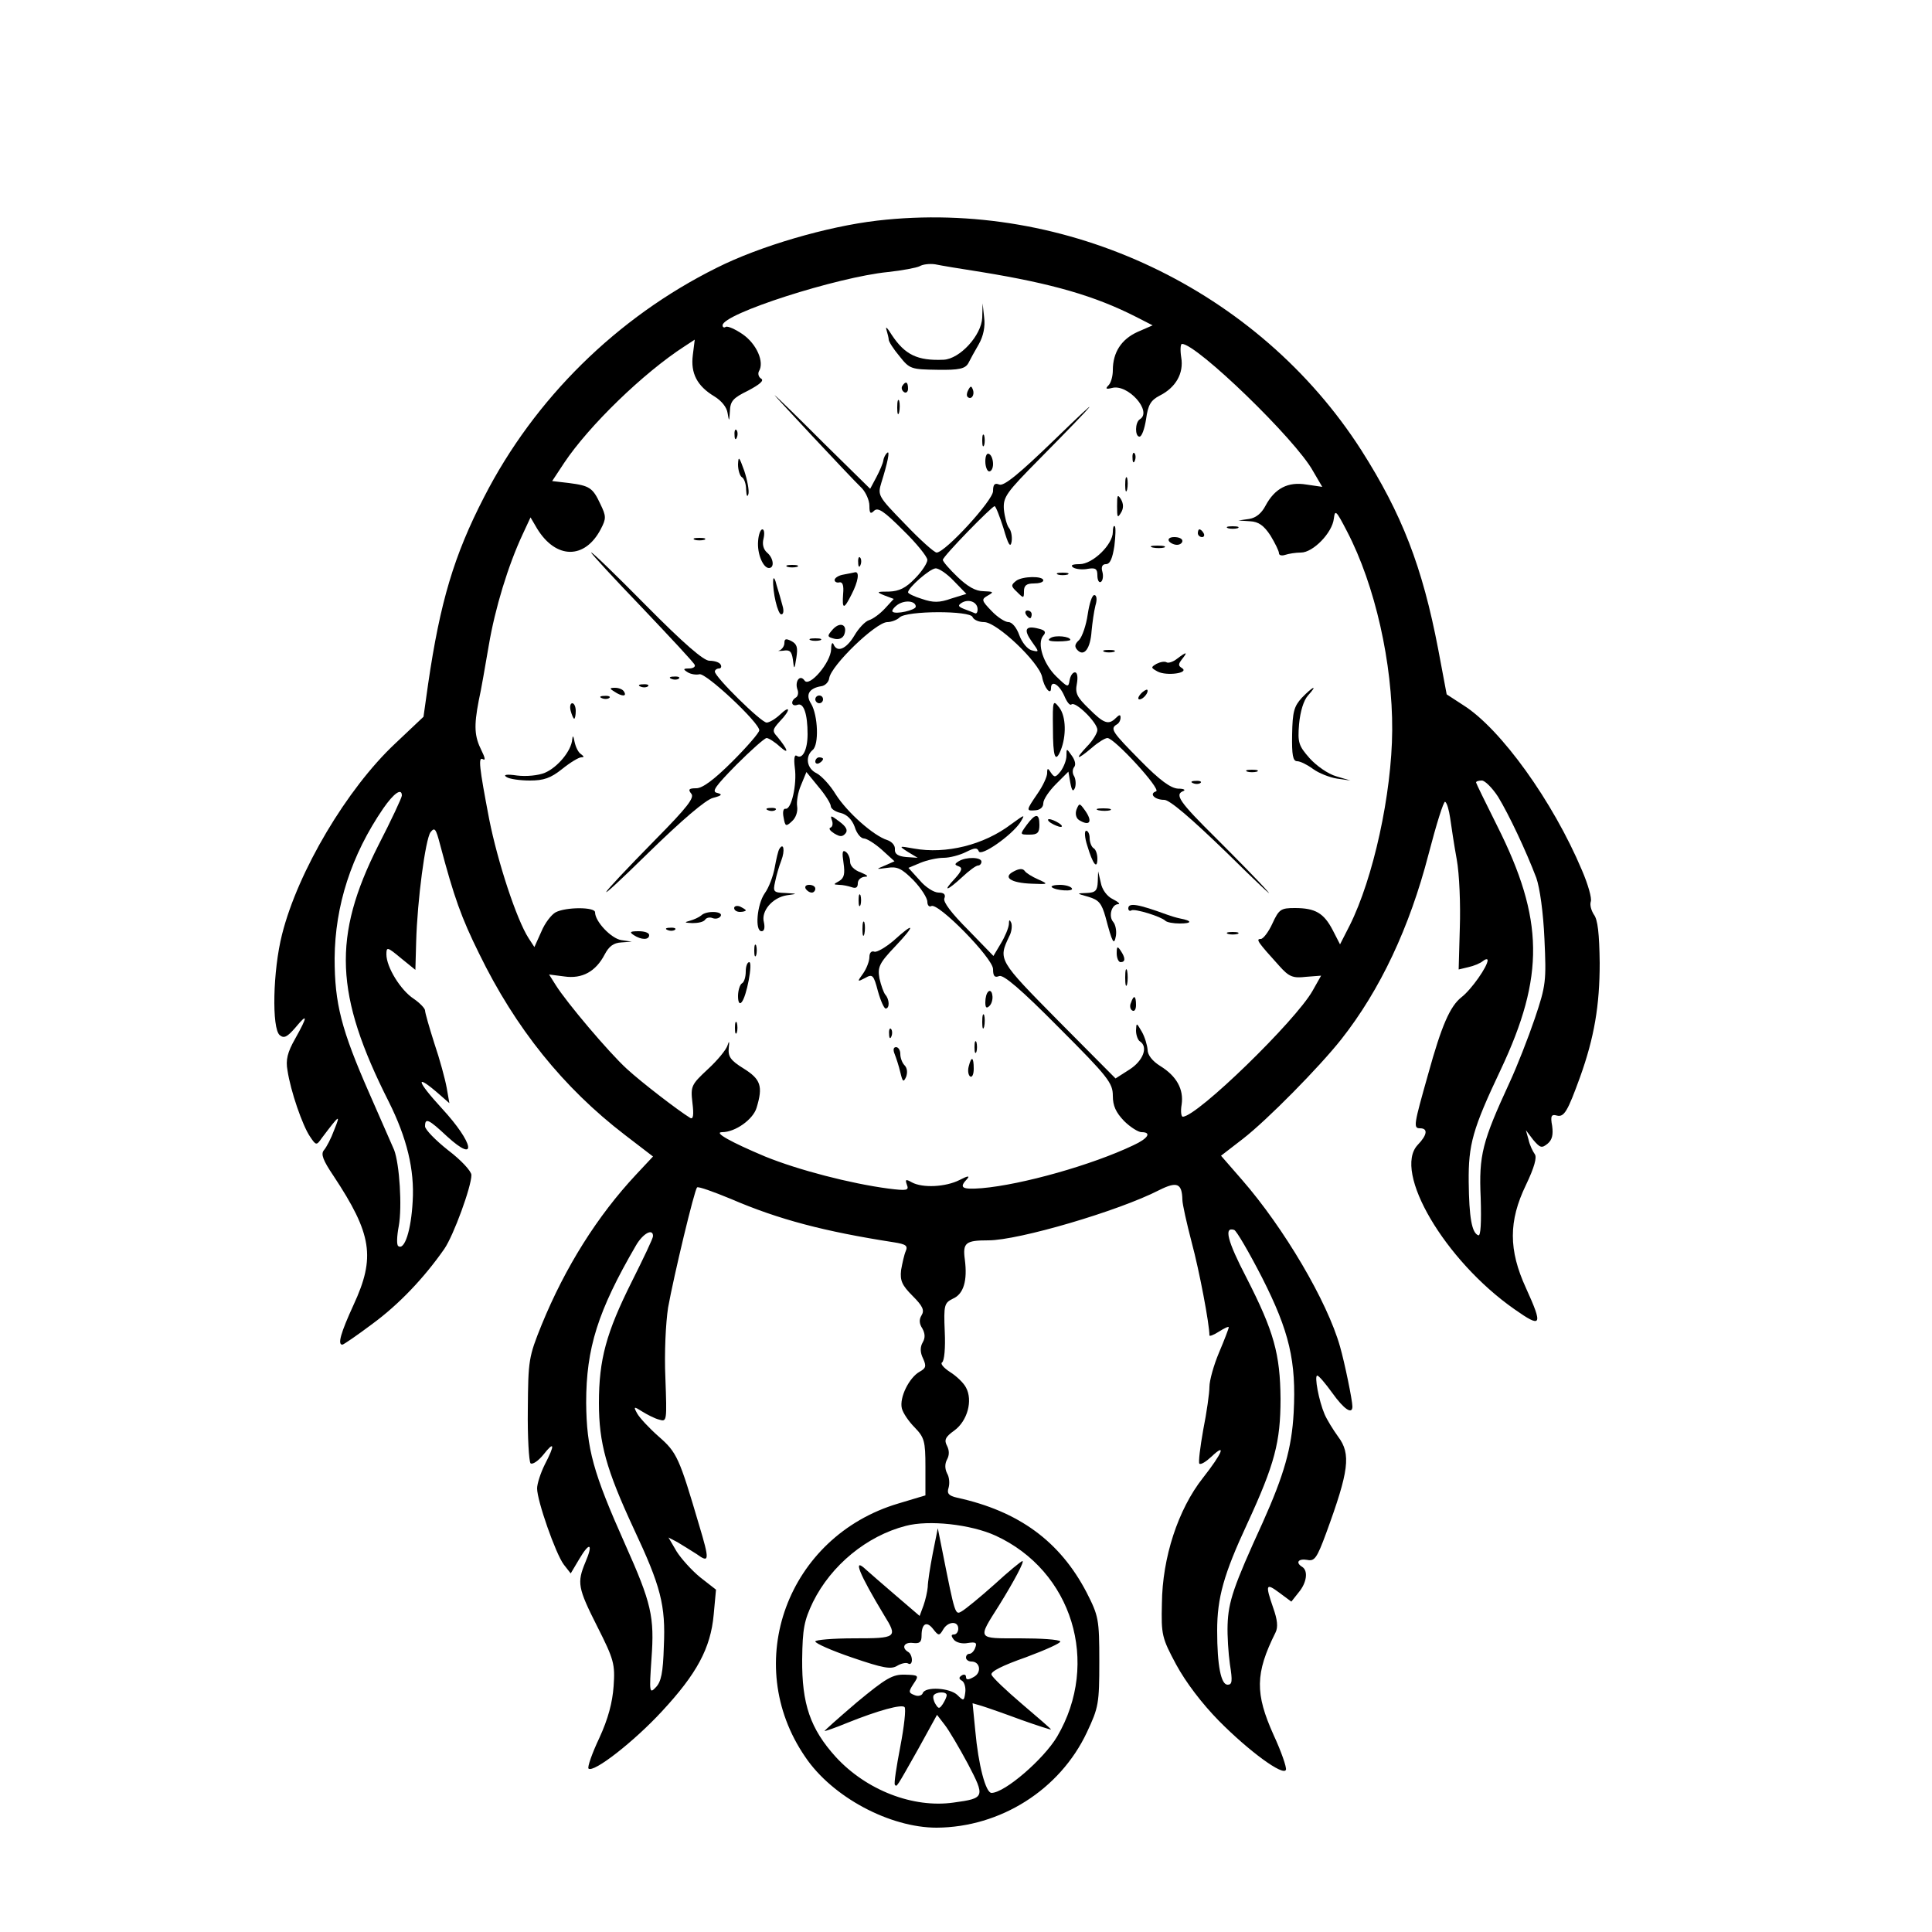 <?xml version="1.0" standalone="no"?>
<!DOCTYPE svg PUBLIC "-//W3C//DTD SVG 20010904//EN"
 "http://www.w3.org/TR/2001/REC-SVG-20010904/DTD/svg10.dtd">
<svg version="1.0" xmlns="http://www.w3.org/2000/svg"
 width="500pt" height="500pt" viewBox="0 0 500 500"
 preserveAspectRatio="xMidYMid meet">

<g transform="translate(0,500) scale(0.1,-0.1)"
fill="#000000" stroke="none">
<path d="M2270 4429 c-129 -15 -304 -66 -415 -122 -258 -128 -472 -339 -602
-593 -78 -151 -114 -272 -145 -484 l-12 -85 -73 -69 c-125 -117 -252 -331
-293 -494 -24 -94 -27 -244 -6 -261 11 -9 19 -5 40 19 33 40 33 31 0 -28 -20
-35 -25 -55 -20 -82 8 -54 39 -143 58 -171 16 -24 17 -24 31 -4 46 61 49 63
32 21 -8 -22 -20 -45 -27 -53 -8 -10 -2 -26 25 -66 100 -151 109 -211 52 -334
-33 -72 -42 -103 -29 -103 3 0 38 24 78 54 68 50 133 118 186 194 24 35 70
161 70 191 0 10 -27 39 -60 64 -33 26 -60 54 -60 62 0 23 9 19 57 -26 80 -73
69 -17 -13 72 -68 74 -71 93 -5 35 l24 -21 -7 40 c-4 22 -18 74 -32 115 -13
41 -24 79 -24 85 0 5 -13 19 -29 30 -34 22 -71 82 -71 115 0 20 2 20 38 -10
l37 -30 2 72 c3 110 24 265 37 284 11 14 14 10 25 -32 36 -136 55 -189 101
-282 94 -193 218 -347 377 -469 l73 -56 -44 -47 c-100 -107 -183 -239 -244
-388 -34 -84 -35 -92 -36 -219 -1 -72 3 -135 7 -140 5 -4 20 6 33 22 29 37 31
27 4 -25 -11 -22 -20 -50 -20 -62 0 -32 48 -169 69 -197 l18 -23 22 37 c27 46
37 41 16 -8 -22 -53 -20 -66 31 -167 43 -85 46 -97 42 -154 -3 -42 -14 -84
-37 -134 -19 -40 -31 -75 -28 -79 13 -12 118 70 190 148 90 97 126 163 134
250 l6 65 -41 32 c-22 18 -49 48 -61 67 l-21 36 23 -12 c12 -7 34 -21 50 -31
33 -24 34 -17 6 76 -51 173 -57 187 -104 228 -25 22 -50 49 -56 60 -10 18 -9
19 13 5 13 -8 32 -18 44 -21 20 -6 20 -4 16 108 -3 65 1 143 7 182 15 83 68
304 75 311 3 3 42 -11 88 -30 123 -53 241 -84 421 -112 32 -5 37 -9 31 -23 -4
-9 -9 -32 -12 -49 -3 -27 2 -39 30 -67 26 -26 31 -37 23 -50 -7 -11 -6 -22 2
-34 7 -13 8 -24 1 -36 -7 -12 -7 -26 1 -42 9 -20 7 -25 -9 -34 -27 -15 -53
-67 -46 -95 3 -12 18 -34 33 -49 25 -26 28 -35 28 -102 l0 -74 -70 -21 c-287
-85 -408 -413 -241 -656 70 -104 219 -183 340 -183 165 1 319 98 389 247 30
64 32 74 32 183 0 110 -2 118 -33 179 -69 132 -175 210 -335 245 -22 5 -27 11
-22 26 3 11 2 27 -4 37 -6 12 -6 25 0 36 6 11 6 23 0 35 -8 15 -5 23 19 40 34
25 48 78 30 111 -6 12 -25 30 -41 40 -17 11 -26 22 -21 25 6 4 9 38 7 80 -3
69 -1 74 21 85 28 12 38 47 31 101 -6 44 2 50 61 50 78 0 337 76 442 130 46
23 59 18 60 -25 0 -11 11 -60 24 -110 20 -74 46 -212 46 -241 0 -3 11 1 25 10
14 9 25 14 25 11 0 -3 -11 -32 -25 -65 -14 -33 -25 -73 -25 -89 0 -16 -7 -66
-16 -111 -8 -45 -13 -85 -10 -88 4 -3 17 5 31 18 40 38 29 10 -22 -55 -64 -81
-105 -206 -106 -325 -2 -81 0 -89 37 -158 25 -46 66 -100 110 -145 78 -79 168
-145 174 -127 2 6 -12 47 -32 90 -48 107 -48 159 5 265 7 14 5 33 -6 64 -21
61 -19 65 16 39 l31 -23 19 24 c21 25 25 56 9 66 -18 11 -10 22 13 18 19 -4
25 4 49 69 59 161 65 205 31 250 -13 18 -29 44 -35 58 -15 35 -27 100 -19 100
4 0 21 -20 39 -45 30 -42 52 -57 52 -35 0 16 -20 113 -32 155 -33 117 -145
307 -254 432 l-54 62 57 44 c63 49 197 185 254 257 101 128 177 290 226 479
20 77 39 138 43 136 5 -3 10 -22 13 -42 3 -21 10 -69 17 -107 7 -38 10 -118 8
-177 l-3 -108 25 6 c14 3 31 10 38 16 6 5 12 6 12 2 0 -16 -42 -76 -68 -96
-29 -23 -51 -72 -86 -199 -37 -131 -39 -140 -21 -140 21 0 19 -17 -6 -43 -65
-69 70 -299 250 -425 71 -50 75 -44 30 55 -45 98 -45 173 0 266 22 46 29 72
23 80 -5 7 -13 23 -16 37 l-7 25 19 -25 c18 -21 22 -22 37 -10 12 10 15 23 12
46 -5 26 -2 31 12 27 19 -5 28 11 60 99 37 103 51 186 51 296 -1 76 -5 112
-15 125 -7 11 -11 25 -8 34 3 8 -7 44 -23 81 -75 178 -210 366 -307 427 l-43
28 -22 117 c-41 214 -94 350 -199 515 -266 415 -762 651 -1253 594z m270 -133
c184 -30 294 -62 400 -116 l43 -22 -39 -17 c-42 -19 -64 -53 -64 -99 0 -16 -5
-33 -11 -39 -9 -9 -7 -11 9 -7 41 11 105 -61 72 -81 -13 -8 -13 -45 -1 -45 6
0 13 20 17 45 5 37 12 49 35 61 42 21 63 58 56 99 -3 19 -2 35 2 35 38 0 294
-247 339 -329 l24 -41 -41 6 c-48 8 -82 -10 -106 -55 -10 -19 -24 -31 -42 -34
l-28 -4 30 -2 c22 -1 36 -11 53 -37 12 -20 22 -40 22 -46 0 -5 7 -7 16 -4 9 3
27 6 41 6 31 0 81 51 85 88 3 24 6 21 34 -33 73 -140 118 -342 117 -515 -1
-165 -49 -383 -110 -505 l-25 -49 -19 37 c-23 44 -45 57 -98 57 -36 0 -41 -3
-58 -40 -10 -22 -24 -40 -30 -40 -14 0 -8 -8 48 -70 25 -28 35 -32 69 -28 l39
3 -22 -39 c-44 -78 -299 -326 -336 -326 -4 0 -6 14 -3 31 6 40 -13 74 -55 100
-21 13 -33 29 -33 42 -1 12 -7 33 -15 47 -14 24 -14 24 -15 3 0 -12 5 -25 10
-28 22 -14 9 -50 -27 -73 l-36 -23 -148 149 c-156 158 -156 158 -127 219 6 11
8 27 5 35 -4 9 -6 8 -6 -4 -1 -10 -10 -32 -21 -50 l-19 -32 -66 68 c-42 42
-65 72 -61 81 4 10 -1 15 -15 15 -12 0 -34 14 -49 32 l-29 32 31 13 c17 7 44
13 60 13 16 0 42 7 58 15 22 11 29 12 33 2 5 -15 84 40 107 74 14 23 13 22
-23 -4 -71 -54 -169 -78 -252 -63 -39 7 -40 7 -15 -9 l25 -15 -30 2 c-21 2
-30 8 -29 20 1 10 -8 20 -20 24 -35 11 -103 71 -133 118 -15 25 -38 49 -50 55
-25 12 -30 43 -10 60 17 13 14 90 -4 120 -15 23 -5 40 26 45 10 1 20 11 21 21
5 33 120 144 150 145 11 0 26 6 32 12 18 18 184 18 189 1 3 -7 16 -13 30 -13
33 0 142 -104 150 -142 5 -28 23 -49 23 -29 0 22 21 10 34 -19 7 -17 15 -27
19 -23 10 9 67 -47 67 -66 0 -8 -12 -28 -27 -43 -33 -35 -26 -36 13 -3 16 14
34 25 40 25 18 0 140 -133 126 -138 -19 -6 -4 -22 21 -22 14 0 68 -46 162
-137 77 -76 124 -120 105 -99 -19 22 -79 83 -132 136 -97 96 -109 114 -85 123
6 3 0 6 -14 6 -19 1 -47 21 -98 73 -72 73 -79 82 -61 93 6 3 10 11 10 18 0 8
-3 8 -12 -1 -19 -19 -31 -15 -70 24 -31 30 -36 40 -31 65 3 17 1 29 -5 29 -6
0 -12 -9 -14 -21 -3 -19 -5 -18 -34 10 -34 33 -51 86 -34 106 8 9 5 14 -12 18
-34 9 -40 -2 -18 -33 20 -28 20 -28 0 -23 -11 3 -25 20 -32 39 -7 20 -19 34
-28 34 -9 0 -29 13 -44 29 -26 27 -27 30 -9 40 16 9 14 10 -12 11 -20 0 -41
12 -67 37 -21 20 -38 40 -38 44 0 9 127 139 134 139 3 0 13 -26 23 -57 12 -42
18 -52 21 -35 2 13 -1 29 -7 36 -5 6 -11 28 -13 48 -2 32 6 43 93 131 153 155
174 181 38 49 -91 -88 -131 -121 -143 -116 -12 5 -16 0 -16 -17 0 -24 -124
-159 -146 -159 -6 0 -43 33 -82 74 -70 72 -71 74 -61 107 16 51 23 85 15 77
-4 -3 -9 -12 -10 -20 -1 -7 -9 -26 -18 -43 l-16 -30 -119 117 c-65 65 -122
121 -128 125 -9 8 192 -208 226 -241 10 -11 19 -31 19 -45 0 -20 3 -22 12 -13
10 10 26 -1 75 -50 35 -34 63 -69 63 -77 0 -8 -14 -30 -32 -48 -24 -25 -41
-33 -67 -34 -33 0 -34 -1 -12 -10 l24 -9 -23 -25 c-13 -14 -31 -27 -41 -30
-10 -3 -27 -21 -38 -40 -21 -35 -45 -45 -54 -22 -3 6 -6 1 -6 -13 -1 -35 -57
-100 -69 -81 -12 17 -26 -3 -18 -24 3 -8 1 -17 -4 -20 -15 -9 -12 -25 4 -19
16 6 26 -24 26 -76 0 -40 -13 -66 -28 -56 -6 4 -8 -7 -5 -31 6 -43 -9 -109
-24 -106 -6 1 -8 -9 -5 -23 4 -23 6 -24 22 -9 10 9 15 25 13 38 -2 12 2 37 10
55 l14 34 31 -38 c18 -21 32 -44 32 -50 0 -7 12 -15 26 -18 16 -4 29 -17 36
-36 5 -17 16 -30 24 -30 7 0 28 -13 46 -29 l33 -30 -25 -11 c-24 -10 -24 -10
6 -6 26 4 37 -1 68 -32 20 -21 36 -46 36 -56 0 -9 5 -14 10 -11 17 11 160
-135 160 -163 0 -18 4 -23 16 -18 11 4 56 -34 155 -134 127 -127 139 -143 139
-176 0 -26 8 -43 29 -65 16 -16 37 -29 45 -29 27 0 18 -16 -21 -34 -107 -51
-288 -102 -392 -111 -52 -4 -60 1 -38 24 8 9 1 8 -20 -3 -36 -18 -95 -21 -123
-6 -16 9 -18 8 -13 -6 6 -15 0 -16 -48 -10 -98 13 -233 48 -319 83 -88 37
-135 63 -111 63 34 0 80 33 89 63 17 56 11 74 -34 102 -34 21 -40 31 -38 53 2
17 1 20 -3 7 -3 -11 -26 -39 -51 -62 -43 -40 -45 -44 -40 -87 4 -32 2 -44 -6
-39 -31 19 -126 92 -164 127 -46 42 -156 172 -184 217 l-17 27 39 -5 c47 -7
82 13 105 57 11 21 23 30 43 31 l27 2 -27 4 c-26 4 -68 48 -68 72 0 14 -75 14
-102 0 -11 -6 -28 -28 -37 -50 l-18 -40 -15 23 c-31 48 -80 197 -102 308 -26
136 -29 163 -16 155 7 -4 5 5 -4 23 -18 36 -20 62 -7 129 6 26 17 91 26 143
16 95 50 207 88 288 l20 43 17 -29 c49 -80 124 -80 165 -1 14 27 14 33 -1 64
-20 43 -28 48 -82 55 l-43 5 31 47 c64 96 205 233 312 302 l26 17 -5 -40 c-6
-47 11 -80 56 -107 18 -11 32 -28 34 -43 4 -23 4 -23 6 5 1 26 8 34 47 53 30
16 42 26 34 31 -7 4 -9 13 -6 19 15 24 -6 71 -42 96 -19 13 -39 22 -44 19 -4
-3 -8 -1 -8 4 0 30 297 125 428 138 37 4 74 11 82 15 8 5 26 7 40 5 14 -3 68
-12 120 -20z m-72 -799 l33 -34 -39 -12 c-31 -11 -47 -11 -76 -1 -20 6 -36 14
-36 17 0 12 56 61 71 62 8 1 30 -14 47 -32z m-98 -67 c0 -9 -53 -21 -60 -13
-3 2 3 11 13 18 19 13 47 10 47 -5z m160 -7 c0 -8 -3 -12 -7 -10 -5 2 -17 7
-28 11 -15 6 -17 9 -6 16 18 11 41 2 41 -17z m1347 -485 c28 -46 72 -139 99
-210 9 -26 18 -89 21 -158 5 -109 4 -120 -25 -206 -17 -50 -46 -124 -65 -165
-71 -154 -80 -188 -75 -299 2 -65 0 -99 -6 -97 -17 6 -24 46 -25 138 -1 97 10
137 83 291 114 242 112 389 -9 630 -30 60 -55 111 -55 113 0 3 7 5 15 5 8 0
27 -19 42 -42z m-2837 3 c0 -5 -27 -63 -61 -129 -119 -236 -113 -386 27 -663
47 -94 67 -176 62 -258 -4 -75 -21 -127 -37 -116 -5 2 -4 26 1 52 9 50 2 160
-12 197 -5 12 -34 77 -64 146 -73 166 -90 233 -90 350 1 136 43 267 126 388
27 39 48 54 48 33z m2226 -1247 c71 -140 89 -217 82 -350 -5 -92 -25 -161 -80
-284 -76 -166 -89 -205 -91 -265 -1 -28 2 -74 6 -102 7 -44 6 -53 -6 -53 -17
0 -27 49 -27 140 0 85 17 146 78 277 71 154 86 211 86 323 -1 116 -17 174 -88
313 -50 96 -59 133 -32 124 6 -2 38 -57 72 -123z m-1576 107 c0 -6 -25 -58
-55 -118 -66 -132 -85 -201 -85 -314 0 -104 19 -172 90 -325 70 -149 83 -198
78 -305 -2 -68 -7 -92 -21 -106 -16 -17 -17 -13 -11 74 8 109 0 144 -68 296
-83 186 -100 247 -101 367 0 141 30 237 129 407 18 31 44 45 44 24z m886 -775
c199 -91 272 -329 160 -520 -35 -59 -136 -146 -170 -146 -15 0 -34 72 -42 161
l-7 71 24 -7 c13 -4 59 -20 102 -36 42 -15 77 -26 77 -25 0 2 -34 31 -75 66
-41 35 -77 69 -79 76 -3 8 29 24 89 45 51 19 91 37 89 41 -3 5 -50 8 -104 8
-113 0 -111 -4 -54 86 39 63 66 114 60 114 -3 0 -36 -27 -73 -61 -37 -33 -75
-64 -84 -69 -17 -10 -17 -11 -50 155 l-12 60 -13 -65 c-7 -36 -13 -75 -13 -87
-1 -12 -6 -34 -11 -48 l-10 -27 -63 54 c-34 29 -68 59 -76 66 -36 34 -17 -12
47 -118 36 -58 33 -60 -78 -60 -55 0 -100 -4 -100 -8 0 -5 43 -24 96 -42 79
-27 100 -31 116 -21 10 6 23 9 28 6 6 -4 10 1 10 9 0 8 -4 18 -10 21 -18 11
-10 26 13 23 17 -2 22 2 22 19 0 31 13 39 30 17 14 -18 16 -18 26 -1 12 21 39
23 39 2 0 -8 -5 -15 -11 -15 -8 0 -8 -4 0 -14 6 -7 22 -11 36 -8 20 3 24 1 19
-12 -3 -9 -10 -16 -15 -16 -5 0 -9 -4 -9 -10 0 -5 6 -10 14 -10 23 0 27 -29 6
-40 -14 -8 -20 -8 -20 0 0 6 -5 8 -11 4 -8 -5 -8 -9 1 -14 6 -4 10 -18 8 -31
-3 -21 -4 -22 -20 -6 -19 19 -84 23 -90 5 -2 -6 -12 -9 -21 -5 -16 6 -16 9 -3
29 15 22 14 23 -22 24 -32 1 -49 -9 -125 -72 -48 -41 -85 -74 -83 -74 3 0 29
9 58 21 82 33 142 49 149 41 4 -4 -1 -50 -11 -102 -10 -52 -17 -97 -14 -99 5
-6 3 -9 60 92 l49 89 20 -26 c11 -14 38 -60 60 -101 45 -86 44 -89 -37 -100
-105 -15 -226 32 -305 118 -66 73 -88 137 -87 253 1 79 5 100 28 148 47 95
139 171 240 197 60 16 168 4 232 -25z m-126 -413 c0 -5 -5 -15 -10 -23 -9 -13
-11 -13 -19 0 -5 8 -7 18 -5 22 6 10 34 11 34 1z"/>
<path d="M2542 4178 c-2 -46 -58 -107 -100 -109 -68 -3 -100 13 -134 64 -11
18 -17 24 -14 14 3 -10 6 -22 6 -26 0 -5 12 -24 28 -43 26 -33 30 -34 98 -35
57 -1 72 3 80 17 5 10 17 32 27 49 12 21 17 46 14 69 l-4 37 -1 -37z"/>
<path d="M2335 4001 c-3 -5 -1 -12 5 -16 5 -3 10 1 10 9 0 18 -6 21 -15 7z"/>
<path d="M2506 3991 c-4 -7 -5 -15 -2 -18 9 -9 19 4 14 18 -4 11 -6 11 -12 0z"/>
<path d="M2322 3945 c0 -16 2 -22 5 -12 2 9 2 23 0 30 -3 6 -5 -1 -5 -18z"/>
<path d="M1901 3874 c0 -11 3 -14 6 -6 3 7 2 16 -1 19 -3 4 -6 -2 -5 -13z"/>
<path d="M2542 3860 c0 -14 2 -19 5 -12 2 6 2 18 0 25 -3 6 -5 1 -5 -13z"/>
<path d="M2550 3806 c0 -14 5 -26 10 -26 6 0 10 9 10 19 0 11 -4 23 -10 26 -6
4 -10 -5 -10 -19z"/>
<path d="M2931 3814 c0 -11 3 -14 6 -6 3 7 2 16 -1 19 -3 4 -6 -2 -5 -13z"/>
<path d="M1910 3798 c0 -15 5 -30 10 -33 6 -3 11 -18 11 -33 1 -16 3 -20 6
-10 2 9 -3 36 -11 60 -13 36 -15 39 -16 16z"/>
<path d="M2912 3745 c0 -16 2 -22 5 -12 2 9 2 23 0 30 -3 6 -5 -1 -5 -18z"/>
<path d="M2891 3690 c0 -29 1 -32 10 -17 7 11 7 23 0 35 -9 14 -10 11 -10 -18z"/>
<path d="M2880 3623 c0 -32 -52 -83 -86 -83 -19 0 -25 -3 -16 -9 7 -4 24 -6
38 -3 19 3 24 0 24 -17 0 -12 4 -20 9 -17 5 3 7 15 4 26 -4 13 0 20 9 20 11 0
17 15 22 47 3 25 4 49 1 51 -3 3 -5 -4 -5 -15z"/>
<path d="M3178 3633 c6 -2 18 -2 25 0 6 3 1 5 -13 5 -14 0 -19 -2 -12 -5z"/>
<path d="M1962 3600 c-3 -33 13 -70 28 -70 15 0 12 26 -5 40 -9 8 -13 21 -9
36 3 13 2 24 -3 24 -5 0 -10 -14 -11 -30z"/>
<path d="M3100 3620 c0 -5 5 -10 11 -10 5 0 7 5 4 10 -3 6 -8 10 -11 10 -2 0
-4 -4 -4 -10z"/>
<path d="M1798 3603 c6 -2 18 -2 25 0 6 3 1 5 -13 5 -14 0 -19 -2 -12 -5z"/>
<path d="M3025 3600 c3 -5 13 -10 21 -10 8 0 14 5 14 10 0 6 -9 10 -21 10 -11
0 -17 -4 -14 -10z"/>
<path d="M2983 3583 c9 -2 23 -2 30 0 6 3 -1 5 -18 5 -16 0 -22 -2 -12 -5z"/>
<path d="M1530 3570 c0 -3 60 -68 133 -144 72 -76 134 -142 135 -147 2 -5 -5
-9 -15 -9 -15 0 -16 -2 -3 -10 8 -5 22 -7 30 -5 16 5 155 -125 155 -145 0 -6
-31 -42 -69 -80 -48 -48 -78 -70 -94 -70 -19 0 -22 -3 -13 -14 9 -10 -10 -35
-91 -117 -162 -165 -174 -187 -22 -38 89 87 150 139 169 144 23 6 26 9 11 13
-15 3 -6 16 50 73 38 38 73 69 78 69 5 0 21 -10 34 -22 26 -23 21 -8 -6 25
-14 15 -13 19 6 40 29 30 28 44 0 17 -12 -11 -27 -20 -34 -20 -14 0 -134 118
-134 132 0 4 5 8 11 8 5 0 7 5 4 10 -3 6 -16 10 -29 10 -15 0 -66 44 -164 143
-78 79 -142 141 -142 137z"/>
<path d="M2221 3544 c0 -11 3 -14 6 -6 3 7 2 16 -1 19 -3 4 -6 -2 -5 -13z"/>
<path d="M2038 3533 c6 -2 18 -2 25 0 6 3 1 5 -13 5 -14 0 -19 -2 -12 -5z"/>
<path d="M2183 3513 c-13 -2 -23 -9 -23 -14 0 -5 6 -8 13 -6 8 1 11 -9 9 -30
-3 -41 2 -41 22 -1 17 33 21 59 9 57 -5 -1 -18 -4 -30 -6z"/>
<path d="M2738 3513 c6 -2 18 -2 25 0 6 3 1 5 -13 5 -14 0 -19 -2 -12 -5z"/>
<path d="M2001 3500 c-2 -32 12 -90 21 -90 6 0 7 10 3 23 -3 12 -10 36 -15 52
-4 17 -8 23 -9 15z"/>
<path d="M2630 3497 c-14 -11 -14 -14 2 -29 17 -17 18 -17 18 2 0 15 7 20 25
20 14 0 25 3 25 8 0 12 -54 11 -70 -1z"/>
<path d="M2815 3410 c-4 -28 -14 -57 -22 -66 -12 -11 -13 -18 -4 -27 17 -17
33 5 36 50 2 21 6 50 10 66 5 16 3 27 -3 27 -6 0 -13 -23 -17 -50z"/>
<path d="M2655 3410 c3 -5 8 -10 11 -10 2 0 4 5 4 10 0 6 -5 10 -11 10 -5 0
-7 -4 -4 -10z"/>
<path d="M2156 3372 c-16 -18 -16 -20 3 -25 12 -3 22 1 26 11 9 25 -10 34 -29
14z"/>
<path d="M2719 3349 c-10 -6 -4 -9 19 -9 17 0 32 2 32 4 0 9 -39 13 -51 5z"/>
<path d="M2030 3336 c0 -8 -6 -16 -12 -19 -7 -2 -3 -2 9 -1 17 3 22 -2 25 -23
3 -27 4 -27 9 5 4 26 2 35 -13 43 -14 7 -18 6 -18 -5z"/>
<path d="M2098 3343 c6 -2 18 -2 25 0 6 3 1 5 -13 5 -14 0 -19 -2 -12 -5z"/>
<path d="M2858 3313 c6 -2 18 -2 25 0 6 3 1 5 -13 5 -14 0 -19 -2 -12 -5z"/>
<path d="M3046 3295 c-10 -8 -23 -12 -27 -9 -5 3 -16 1 -26 -4 -15 -9 -15 -10
3 -20 23 -12 83 -4 63 9 -10 6 -10 10 0 23 16 20 12 20 -13 1z"/>
<path d="M1738 3243 c7 -3 16 -2 19 1 4 3 -2 6 -13 5 -11 0 -14 -3 -6 -6z"/>
<path d="M1658 3223 c7 -3 16 -2 19 1 4 3 -2 6 -13 5 -11 0 -14 -3 -6 -6z"/>
<path d="M1590 3210 c20 -13 33 -13 25 0 -3 6 -14 10 -23 10 -15 0 -15 -2 -2
-10z"/>
<path d="M2952 3204 c-7 -8 -8 -14 -3 -14 10 0 25 19 20 25 -2 1 -10 -3 -17
-11z"/>
<path d="M3369 3194 c-20 -22 -24 -36 -25 -95 -1 -53 2 -69 13 -69 8 0 26 -9
41 -20 15 -11 43 -22 62 -25 l35 -5 -37 11 c-21 6 -51 27 -69 47 -28 32 -31
40 -27 88 3 33 12 62 23 74 27 30 13 24 -16 -6z"/>
<path d="M1558 3193 c7 -3 16 -2 19 1 4 3 -2 6 -13 5 -11 0 -14 -3 -6 -6z"/>
<path d="M2110 3190 c0 -5 5 -10 10 -10 6 0 10 5 10 10 0 6 -4 10 -10 10 -5 0
-10 -4 -10 -10z"/>
<path d="M2725 3115 c0 -74 6 -91 20 -57 15 37 14 87 -3 110 -17 22 -18 21
-17 -53z"/>
<path d="M1477 3160 c3 -11 7 -20 9 -20 2 0 4 9 4 20 0 11 -4 20 -9 20 -5 0
-7 -9 -4 -20z"/>
<path d="M1481 3087 c-2 -30 -38 -73 -71 -87 -17 -7 -48 -10 -72 -7 -27 4 -37
2 -27 -4 7 -5 35 -9 60 -9 36 0 54 6 84 30 21 17 43 30 49 30 8 0 8 2 0 8 -7
4 -14 18 -17 32 -3 16 -5 18 -6 7z"/>
<path d="M2760 3044 c0 -11 -7 -29 -15 -40 -13 -16 -16 -17 -25 -4 -8 13 -10
13 -10 -1 0 -9 -11 -33 -25 -53 -30 -44 -30 -45 -5 -43 12 1 20 8 20 18 0 10
15 32 33 50 l32 32 5 -29 c4 -21 7 -24 12 -13 3 9 2 22 -2 30 -5 7 -5 18 0 24
5 6 2 18 -6 29 -14 20 -14 20 -14 0z"/>
<path d="M2110 3029 c0 -5 5 -7 10 -4 6 3 10 8 10 11 0 2 -4 4 -10 4 -5 0 -10
-5 -10 -11z"/>
<path d="M3228 3003 c6 -2 18 -2 25 0 6 3 1 5 -13 5 -14 0 -19 -2 -12 -5z"/>
<path d="M3088 2973 c7 -3 16 -2 19 1 4 3 -2 6 -13 5 -11 0 -14 -3 -6 -6z"/>
<path d="M2786 2905 c-4 -11 -1 -22 6 -27 29 -18 37 -4 15 26 -13 18 -14 18
-21 1z"/>
<path d="M1988 2903 c7 -3 16 -2 19 1 4 3 -2 6 -13 5 -11 0 -14 -3 -6 -6z"/>
<path d="M2843 2903 c9 -2 23 -2 30 0 6 3 -1 5 -18 5 -16 0 -22 -2 -12 -5z"/>
<path d="M2153 2877 c3 -8 2 -17 -4 -19 -5 -2 -1 -8 10 -15 15 -9 21 -9 29 0
7 8 2 18 -16 31 -21 16 -24 17 -19 3z"/>
<path d="M2657 2865 c-18 -25 -18 -25 8 -25 20 0 25 5 25 25 0 31 -10 31 -33
0z"/>
<path d="M2720 2870 c8 -5 20 -10 25 -10 6 0 3 5 -5 10 -8 5 -19 10 -25 10 -5
0 -3 -5 5 -10z"/>
<path d="M2814 2811 c14 -47 26 -63 26 -33 0 11 -4 24 -10 27 -5 3 -10 15 -10
26 0 10 -4 19 -9 19 -5 0 -4 -18 3 -39z"/>
<path d="M2017 2803 c-3 -4 -8 -26 -12 -48 -4 -22 -15 -52 -26 -67 -20 -29
-26 -98 -8 -98 7 0 9 9 6 23 -8 29 22 64 59 70 29 4 29 4 -4 6 -30 1 -32 3
-26 29 3 15 10 40 16 55 10 26 6 48 -5 30z"/>
<path d="M2183 2767 c4 -28 2 -39 -11 -47 -16 -9 -16 -9 0 -10 9 0 23 -3 32
-6 11 -4 16 -1 16 10 0 9 8 16 18 17 11 0 7 4 -10 11 -17 6 -28 17 -28 28 0
10 -5 22 -12 26 -8 5 -9 -3 -5 -29z"/>
<path d="M2481 2771 c-11 -7 -11 -9 0 -13 11 -4 8 -12 -10 -32 -33 -35 -21
-33 19 4 18 17 36 30 41 30 5 0 9 5 9 10 0 12 -40 13 -59 1z"/>
<path d="M2624 2745 c-30 -15 -9 -30 46 -32 44 -2 44 -1 17 11 -16 7 -32 17
-35 22 -5 7 -15 6 -28 -1z"/>
<path d="M2841 2718 c-1 -23 -6 -28 -28 -29 -28 -1 -28 -1 4 -10 27 -8 34 -17
44 -52 18 -68 22 -75 27 -49 2 13 -1 29 -7 36 -13 15 -4 46 13 46 6 0 0 6 -14
13 -15 7 -28 25 -31 42 l-7 30 -1 -27z"/>
<path d="M2085 2700 c3 -5 10 -10 16 -10 5 0 9 5 9 10 0 6 -7 10 -16 10 -8 0
-12 -4 -9 -10z"/>
<path d="M2722 2704 c10 -9 58 -12 52 -3 -3 5 -17 9 -31 9 -15 0 -24 -3 -21
-6z"/>
<path d="M2222 2670 c0 -14 2 -19 5 -12 2 6 2 18 0 25 -3 6 -5 1 -5 -13z"/>
<path d="M1900 2650 c0 -6 7 -10 15 -10 8 0 15 2 15 4 0 2 -7 6 -15 10 -8 3
-15 1 -15 -4z"/>
<path d="M2920 2649 c0 -5 4 -8 8 -5 9 5 77 -16 88 -27 4 -4 21 -7 37 -7 33 0
33 7 1 13 -10 2 -26 7 -34 10 -74 27 -100 32 -100 16z"/>
<path d="M1815 2631 c-6 -5 -19 -11 -30 -14 -15 -4 -14 -5 7 -6 15 0 29 3 33
9 3 5 12 7 19 4 8 -3 17 -1 21 5 8 13 -37 15 -50 2z"/>
<path d="M2232 2595 c0 -16 2 -22 5 -12 2 9 2 23 0 30 -3 6 -5 -1 -5 -18z"/>
<path d="M1728 2593 c7 -3 16 -2 19 1 4 3 -2 6 -13 5 -11 0 -14 -3 -6 -6z"/>
<path d="M2313 2566 c-21 -18 -44 -31 -50 -29 -8 3 -13 -3 -13 -14 0 -10 -7
-29 -16 -42 -16 -22 -16 -23 5 -12 19 11 22 8 33 -34 7 -25 16 -45 20 -45 11
0 10 24 -1 36 -4 5 -11 24 -15 42 -5 29 -1 39 41 83 53 56 51 65 -4 15z"/>
<path d="M1640 2580 c20 -13 40 -13 40 0 0 6 -12 10 -27 10 -22 0 -25 -2 -13
-10z"/>
<path d="M3178 2583 c6 -2 18 -2 25 0 6 3 1 5 -13 5 -14 0 -19 -2 -12 -5z"/>
<path d="M1952 2540 c0 -14 2 -19 5 -12 2 6 2 18 0 25 -3 6 -5 1 -5 -13z"/>
<path d="M2890 2533 c0 -13 5 -23 10 -23 13 0 13 11 0 30 -8 12 -10 11 -10 -7z"/>
<path d="M1930 2486 c0 -14 -4 -28 -10 -31 -5 -3 -10 -18 -10 -33 0 -16 4 -22
9 -16 13 13 30 104 20 104 -5 0 -9 -11 -9 -24z"/>
<path d="M2912 2470 c0 -19 2 -27 5 -17 2 9 2 25 0 35 -3 9 -5 1 -5 -18z"/>
<path d="M2558 2434 c-5 -4 -8 -16 -8 -28 0 -14 3 -17 11 -9 6 6 9 19 7 28 -1
9 -6 13 -10 9z"/>
<path d="M2927 2405 c-4 -8 -2 -17 3 -20 6 -4 10 3 10 14 0 25 -6 27 -13 6z"/>
<path d="M2542 2355 c0 -16 2 -22 5 -12 2 9 2 23 0 30 -3 6 -5 -1 -5 -18z"/>
<path d="M1902 2340 c0 -14 2 -19 5 -12 2 6 2 18 0 25 -3 6 -5 1 -5 -13z"/>
<path d="M2301 2324 c0 -11 3 -14 6 -6 3 7 2 16 -1 19 -3 4 -6 -2 -5 -13z"/>
<path d="M2522 2290 c0 -14 2 -19 5 -12 2 6 2 18 0 25 -3 6 -5 1 -5 -13z"/>
<path d="M2315 2273 c4 -10 11 -31 15 -48 6 -25 8 -27 15 -12 4 11 3 23 -4 30
-6 6 -11 19 -11 29 0 10 -5 18 -11 18 -7 0 -8 -7 -4 -17z"/>
<path d="M2507 2240 c-3 -11 -1 -23 4 -26 5 -3 9 6 9 20 0 31 -6 34 -13 6z"/>
</g>
</svg>
